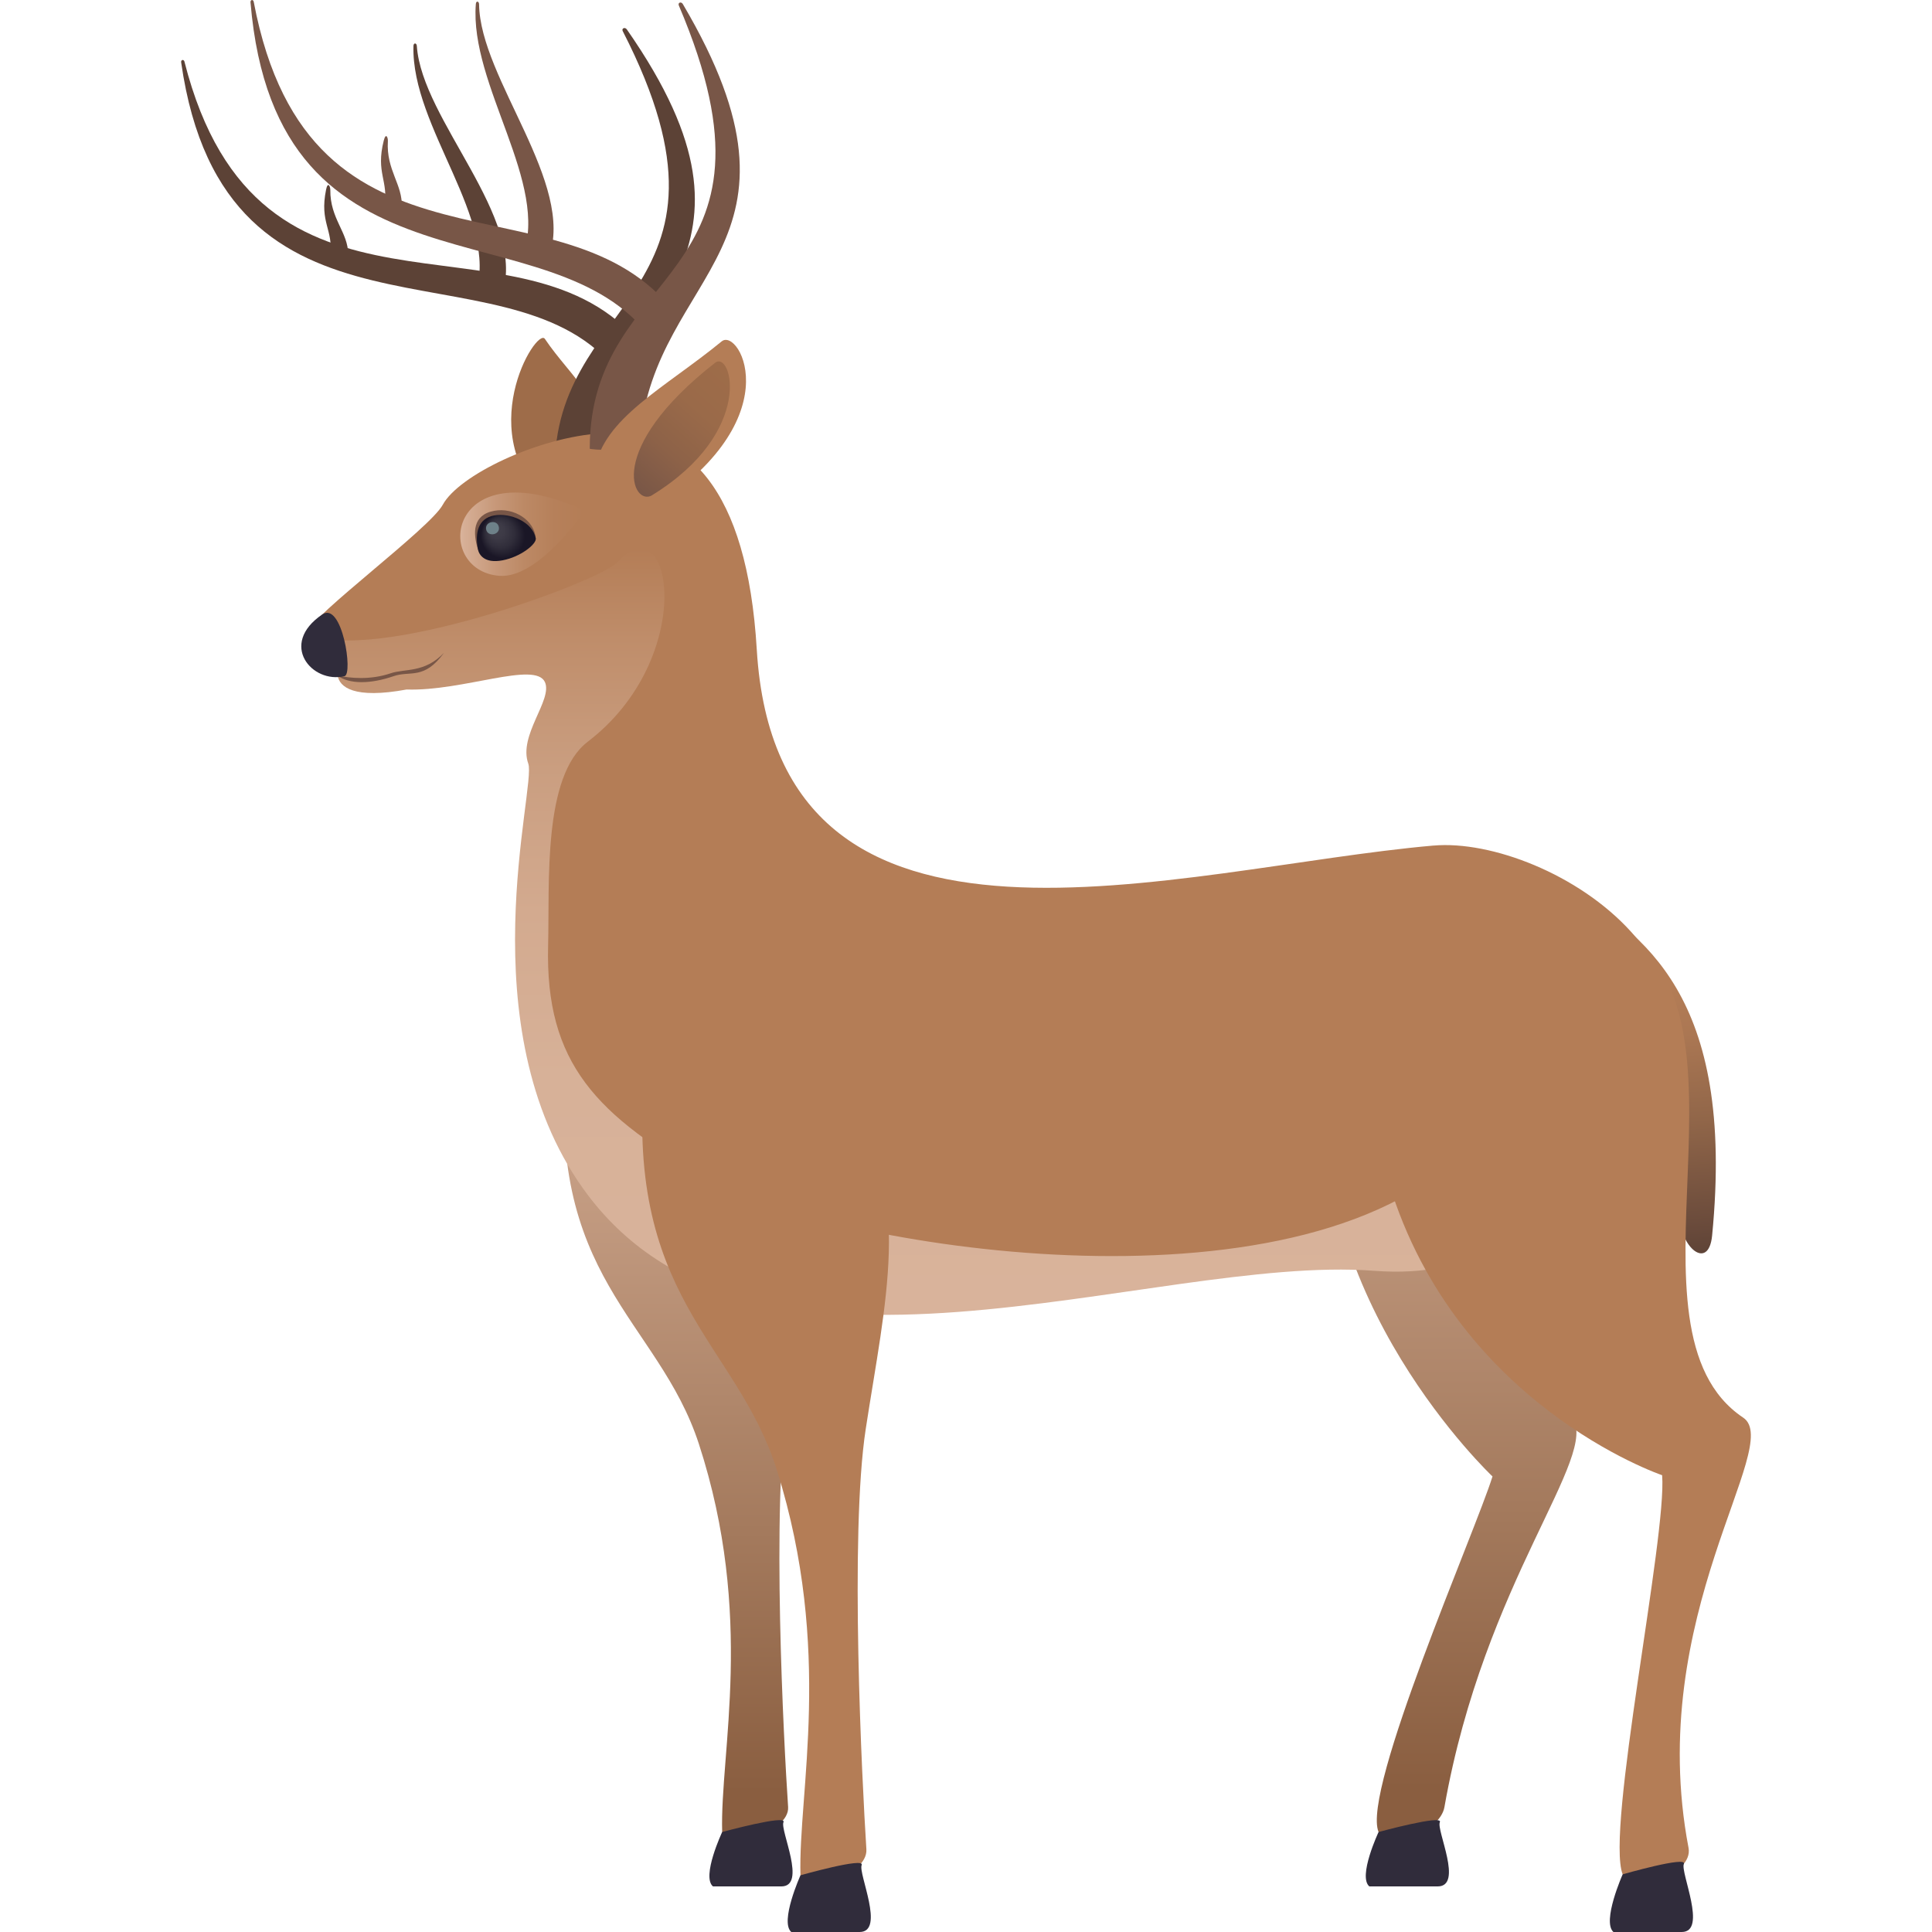 <svg xmlns="http://www.w3.org/2000/svg" xml:space="preserve" style="enable-background:new 0 0 64 64" viewBox="0 0 64 64"><linearGradient id="a" x1="22.768" x2="22.768" y1="60.966" y2="31.658" gradientUnits="userSpaceOnUse"><stop offset=".054" style="stop-color:#8a5e40"/><stop offset=".35" style="stop-color:#a47a5d"/><stop offset="1" style="stop-color:#d9b39b"/></linearGradient><path d="M18.784 34.874c-.775 7.468 3.014 8.812 4.366 12.954 1.861 5.715.693 10.229.773 12.86.022.67 2.242.029 2.184-.829-.143-2.126-.559-9.993-.02-13.36.647-4.061 1.549-7.405-.49-10.393-2.47-3.619-6.188-7.26-6.813-1.232z" style="fill:url(#a)"/><path d="M23.923 60.688s-.693 1.476-.305 1.802h2.264c.857 0-.05-1.867.072-2.129.121-.26-2.031.327-2.031.327z" style="fill:#302c3b"/><linearGradient id="b" x1="66.007" x2="66.007" y1="2.245" y2="-10.133" gradientTransform="rotate(-3.714 670.118 193.762)" gradientUnits="userSpaceOnUse"><stop offset="0" style="stop-color:#5c4236"/><stop offset=".081" style="stop-color:#694a3b"/><stop offset=".371" style="stop-color:#916649"/><stop offset=".601" style="stop-color:#ab7753"/><stop offset=".739" style="stop-color:#b47d56"/></linearGradient><path d="M51.98 29.4c2.387 1.56 5.52 3.51 4.736 11.53-.117 1.19-1.092.389-1.082-.744.051-6.16-3.654-10.787-3.654-10.787z" style="fill:url(#b)"/><path d="M18.273 16.812c-2.721-2.387-.5-5.998-.223-5.586.887 1.318 2.072 2.055 1.77 3.789-.131.76-1.206 2.094-1.547 1.797z" style="fill:#9e6c49"/><path d="M6.11 2.042c2.455 9.657 10.885 4.659 14.94 9.162l-.746.93c-3.625-4.262-12.863.027-14.303-10.07-.012-.088.088-.107.11-.022z" style="fill:#5c4236"/><path d="M13.808 1.523c.17 2.463 3.63 5.67 2.836 8.193-.012.031-.895.031-.891.018.795-2.463-2.13-5.506-2.057-8.213.004-.113.106-.103.112.002zM10.942 6.29c-.01.965.594 1.399.592 2.143-.002.28-.619.283-.592.047.106-.89-.365-1.092-.14-2.2.058-.279.14-.107.14.01zM20.763.972c5.344 7.664-.459 8.87-.678 14.465-.287.549-1.693.506-1.695.482-.336-6.119 6.797-6.002 2.24-14.886-.049-.094.072-.147.133-.06z" style="fill:#5c4236"/><linearGradient id="c" x1="49.413" x2="49.413" y1="60.95" y2="29.379" gradientUnits="userSpaceOnUse"><stop offset=".054" style="stop-color:#8a5e40"/><stop offset=".35" style="stop-color:#a47a5d"/><stop offset="1" style="stop-color:#d9b39b"/></linearGradient><path d="M43.964 35.555c-.775 7.467 5.477 13.354 5.477 13.354-.565 1.818-4.346 10.415-3.774 11.779.266.636 2.034.021 2.182-.828 1.326-7.518 5.17-11.639 4.225-12.92-3.018-4.092 5.597-11.549 1.925-15.867-2.9-3.412-9.41-1.545-10.035 4.482z" style="fill:url(#c)"/><path d="M45.667 60.688s-.693 1.476-.306 1.802h2.263c.86 0-.05-1.867.073-2.129.12-.26-2.03.327-2.03.327z" style="fill:#302c3b"/><path d="M47.488 28.01c-8.448.739-21.727 5.057-22.419-6.495-.32-5.342-2.3-7.34-5.11-7.166-2.187.135-4.774 1.416-5.29 2.369-.428.789-4.313 3.64-4.52 4.256-.459 1.359 7.186 1.605 8.14.978-.132 11.139-2.153 12.181 1.7 16.59 5.092 5.826 30.198 3.798 33.598.027 5.506-6.117-2.277-10.892-6.1-10.558z" style="fill:#b47d56"/><linearGradient id="d" x1="30.376" x2="30.376" y1="43.556" y2="18.179" gradientUnits="userSpaceOnUse"><stop offset="0" style="stop-color:#d9b39b"/><stop offset=".31" style="stop-color:#d7b198"/><stop offset=".526" style="stop-color:#d3aa8f"/><stop offset=".713" style="stop-color:#ca9e80"/><stop offset=".882" style="stop-color:#bf8d6a"/><stop offset="1" style="stop-color:#b47d56"/></linearGradient><path d="M48.566 38.112c-5.72 5.748-21.08 3.172-24.997.988-3.82-2.129-5.513-3.88-5.412-7.78.053-2.067-.185-5.606 1.313-6.75 3.646-2.788 2.797-7.926.988-5.95-.607.66-8.137 3.418-10.308 2.354.294 1.404.568 1.416 1.035 1.392.049.399.548.796 2.284.475 1.867.063 4.266-.952 4.583-.244.263.588-.89 1.76-.552 2.7.276.768-2.037 8.685 1.823 14.086 5.582 7.811 18.782 2.155 26.186 2.713 7.014.53 5.487-6.425 3.057-3.984z" style="fill:url(#d)"/><linearGradient id="e" x1="15.246" x2="19.373" y1="17.697" y2="17.697" gradientUnits="userSpaceOnUse"><stop offset="0" style="stop-color:#d9b39b"/><stop offset=".052" style="stop-color:#d5ad94"/><stop offset=".282" style="stop-color:#c79879"/><stop offset=".516" style="stop-color:#bc8965"/><stop offset=".753" style="stop-color:#b6805a"/><stop offset="1" style="stop-color:#b47d56"/></linearGradient><path d="M19.373 16.915s-1.523 2.257-2.828 2.16c-2.238-.168-1.76-4.262 2.828-2.16z" style="fill-rule:evenodd;clip-rule:evenodd;fill:url(#e)"/><path d="M45.908 38.833c2.115 7.656 9.152 10.035 9.152 10.035.166 2.003-1.879 11.777-1.307 13.222.266.674 2.354.021 2.182-.877-1.469-7.709 3.176-13.338 1.81-14.252-4.363-2.92.866-13.368-4.193-16.269-3.996-2.293-9.35 1.961-7.644 8.14z" style="fill:#b47d56"/><path d="M53.753 62.09s-.695 1.564-.306 1.91h2.263c.858 0-.052-1.98.07-2.254.124-.275-2.027.344-2.027.344z" style="fill:#302c3b"/><path d="M21.376 35.22c-.773 7.782 3.016 9.185 4.367 13.501 1.862 5.957.692 10.66.774 13.4.021.7 2.242.031 2.183-.861-.142-2.217-.56-10.416-.021-13.926.648-4.23 1.55-7.714-.49-10.83-2.471-3.77-6.186-7.564-6.813-1.285z" style="fill:#b47d56"/><path d="M26.517 62.121s-.694 1.54-.305 1.879h2.264c.855 0-.053-1.947.068-2.217.123-.271-2.027.338-2.027.338z" style="fill:#302c3b"/><path d="M8.405.06c1.86 9.828 10.27 5.496 13.95 10.305l-.77.87C18.308 6.702 9.153 10.262 8.298.075c-.006-.09.092-.102.107-.014z" style="fill:#785647"/><path d="M15.87.142c.033 2.47 3.207 5.94 2.307 8.394-.014.032-.867-.037-.864-.05.901-2.397-1.765-5.66-1.55-8.356.01-.113.105-.093.107.012zm-3.021 4.533c-.06.963.5 1.442.459 2.186-.016.277-.614.234-.575 0 .149-.883-.295-1.12-.02-2.207.071-.274.142-.096.136.021zM22.618.132c4.758 8.063-.914 8.815-1.42 14.38-.306.526-1.662.374-1.662.352 0-6.134 6.883-5.462 2.952-14.68-.043-.1.078-.141.13-.052z" style="fill:#785647"/><path d="M23.907 11.308c-1.869 1.535-3.939 2.547-4.2 4.246-.116.74.939 1.86 1.571 1.477 5.038-3.026 3.215-6.205 2.63-5.723z" style="fill:#b47d56"/><linearGradient id="f" x1="192.361" x2="197.961" y1="-236.462" y2="-236.462" gradientTransform="matrix(.778 -.515 .623 .555 18.07 246.054)" gradientUnits="userSpaceOnUse"><stop offset="0" style="stop-color:#785647"/><stop offset=".003" style="stop-color:#785647"/><stop offset=".345" style="stop-color:#8d6248"/><stop offset=".681" style="stop-color:#9a6a49"/><stop offset="1" style="stop-color:#9e6c49"/></linearGradient><path d="M21.6 16.405c3.428-2.11 2.637-4.816 2.089-4.388-3.69 2.886-2.715 4.771-2.088 4.389z" style="fill:url(#f)"/><path d="M12.94 22.304c-.669.227-1.348.168-1.78.066.415.307 1.123.29 1.884.027.546-.188 1.007.136 1.663-.772-.637.675-1.293.517-1.768.679z" style="fill:#785647"/><path d="M10.675 20.355c.658-.448 1.03 1.976.738 2.044-1.08.26-2.19-1.058-.738-2.044z" style="fill:#302c3b"/><path d="M16.369 16.922c-.725.136-.702.745-.538 1.27.121.388 1.945.047 1.916-.36-.04-.592-.717-1.034-1.378-.91z" style="fill:#785647"/><radialGradient id="g" cx="1.827" cy="64.985" r="1.121" fx="1.466" fy="64.526" gradientTransform="matrix(.758 -.142 .145 .777 5.904 -32.44)" gradientUnits="userSpaceOnUse"><stop offset=".043" style="stop-color:#413f4a"/><stop offset=".284" style="stop-color:#3d3a46"/><stop offset=".558" style="stop-color:#302d3a"/><stop offset=".847" style="stop-color:#1a1626"/></radialGradient><path d="M16.367 17.075c.53-.1 1.279.215 1.38.757.036.187-.503.619-1.101.73-.598.113-.78-.184-.815-.37-.102-.543.007-1.018.536-1.117z" style="fill:url(#g)"/><path d="M16.525 17.458c.05.264-.372.342-.421.079-.05-.265.371-.343.42-.08z" style="fill:#6e8189"/></svg>